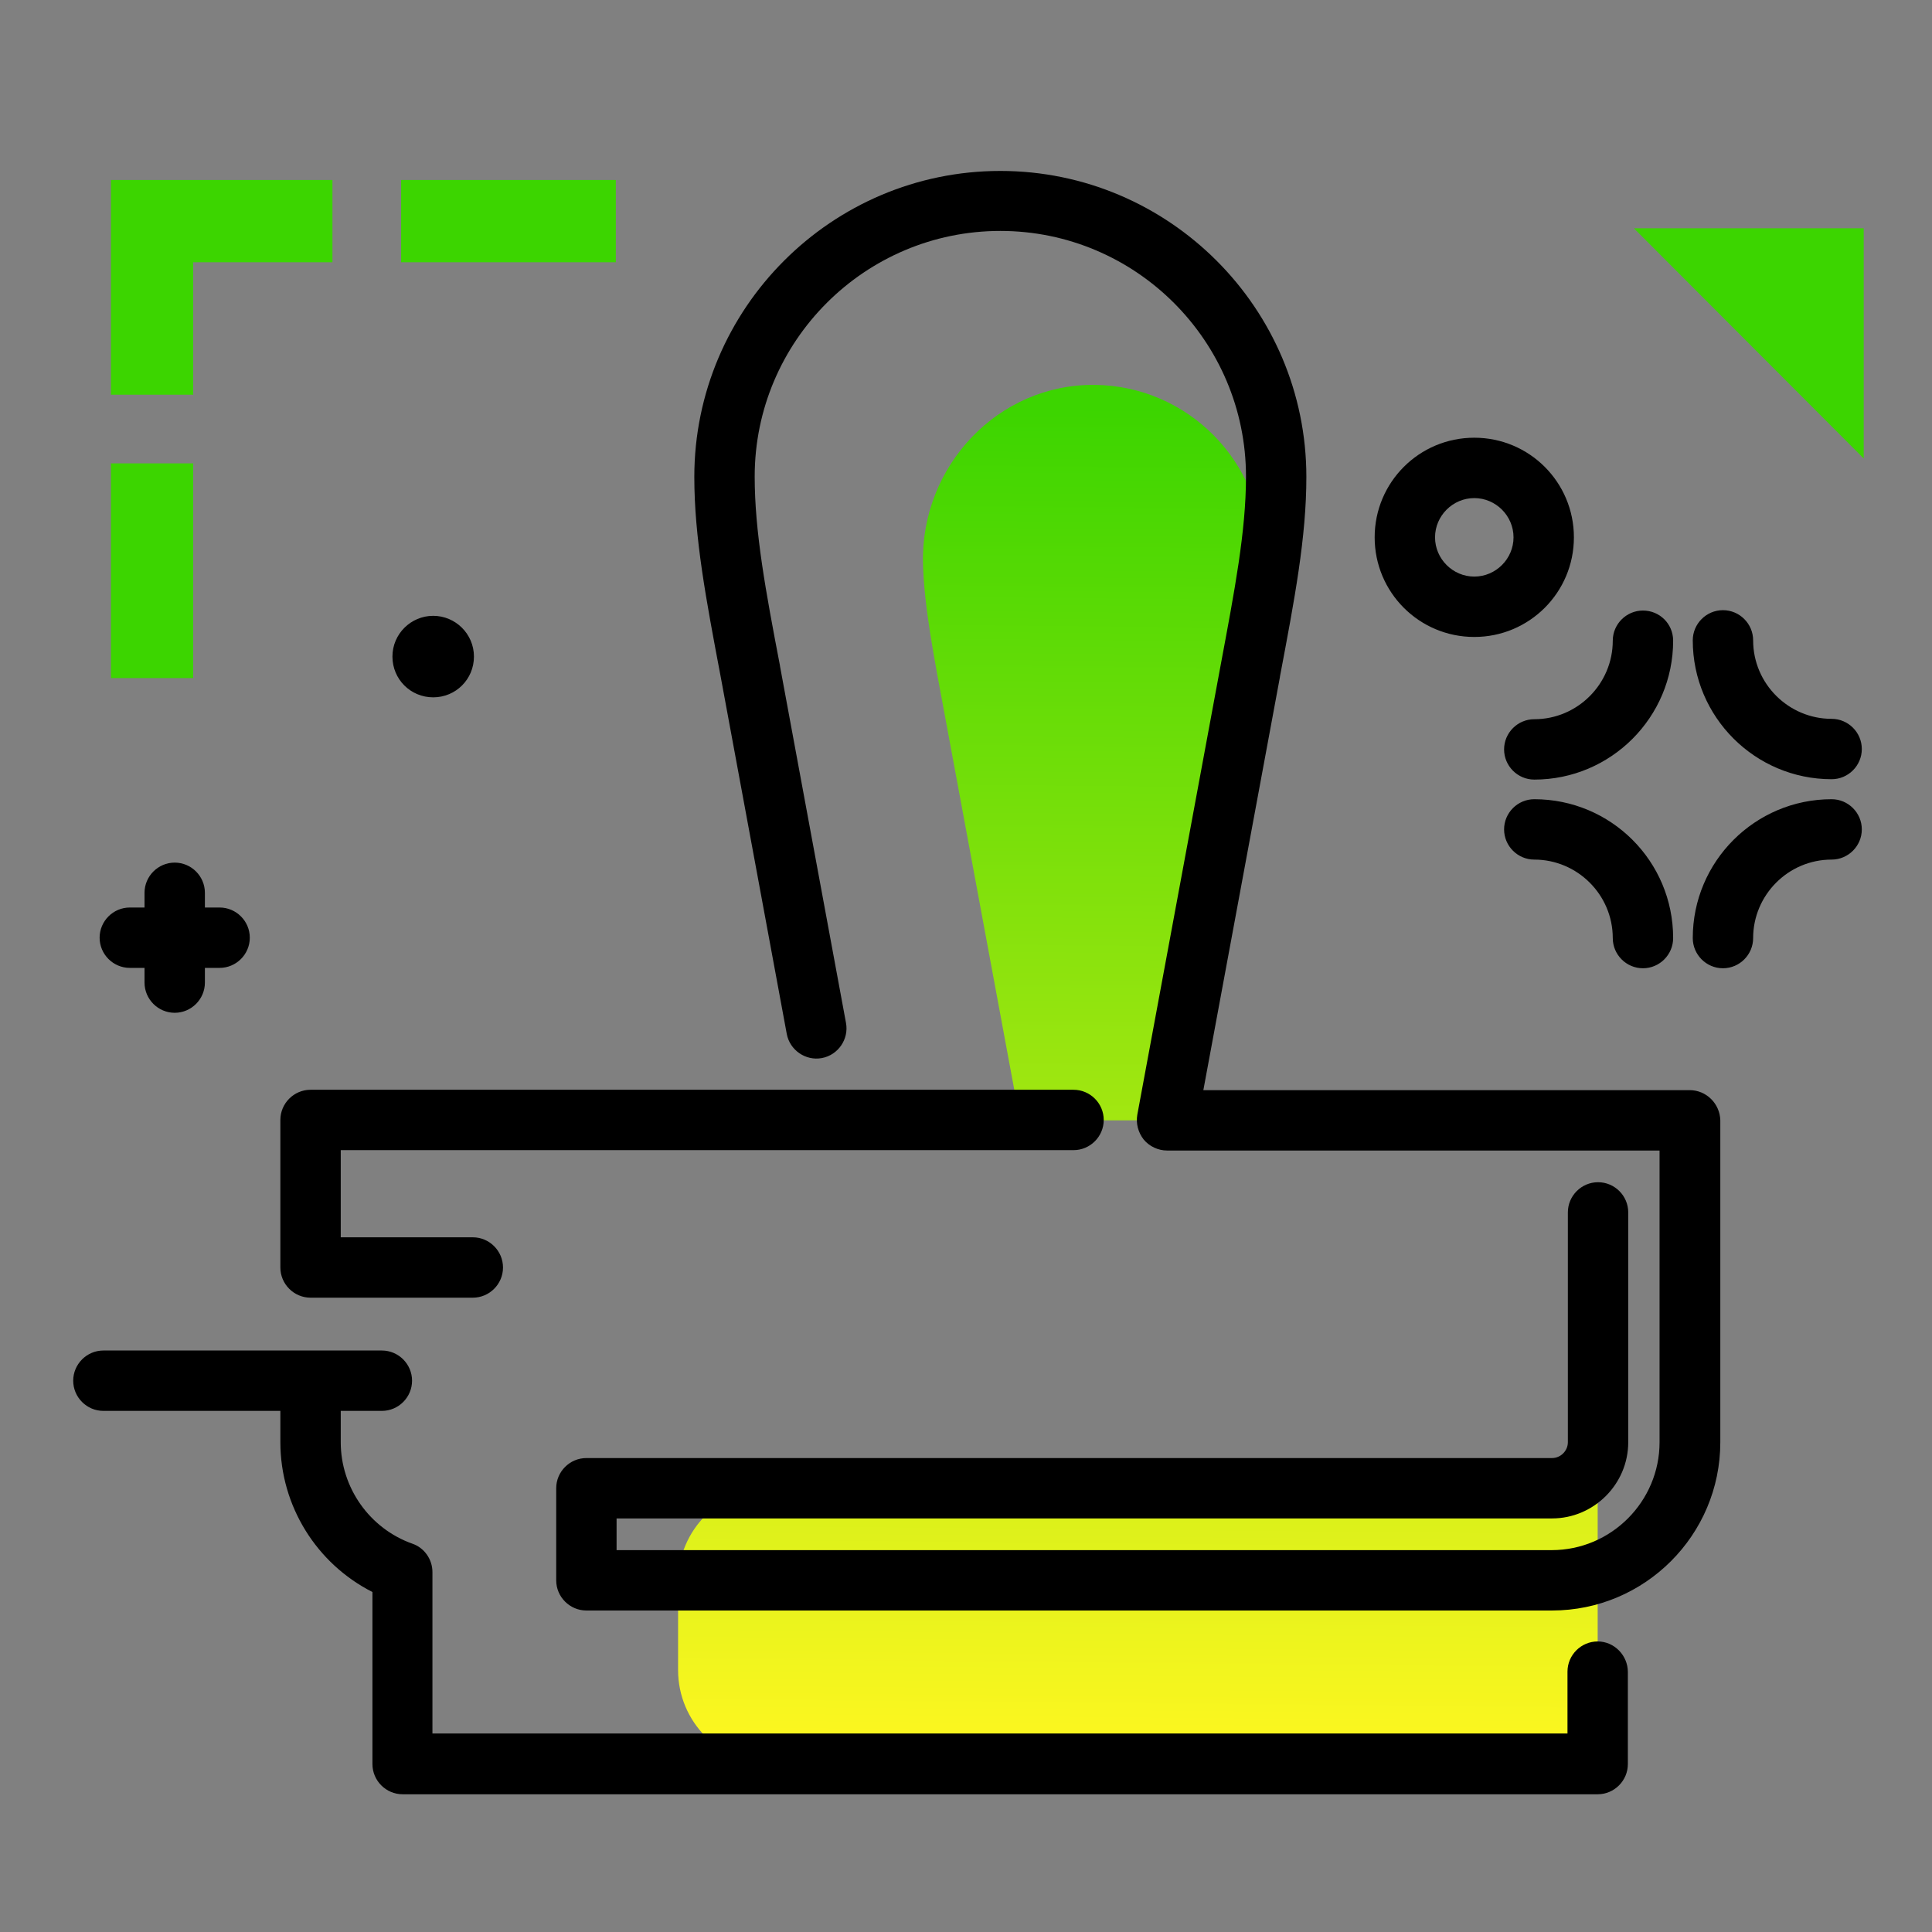 <svg version="1.1" xmlns="http://www.w3.org/2000/svg" xmlns:xlink="http://www.w3.org/1999/xlink" x="0px" y="0px" viewBox="0 0 512 512"><rect x="0" y="0" width="512" height="512" fill="#808080" stroke="none"/><g><path fill="#3CD500" d="M493.9,121.5L433,60.5h60.9V121.5z"></path><path fill="#3CD500" d="M106.3,69.5V47.7h56.9v21.8H106.3z M29.4,179.7h21.8v-56.9H29.4V179.7z M88.1,47.7H51.2h-20h-1.8v56.9h21.8 V69.5h36.9V47.7z"></path></g><path d="M109.2,365.9c0,4.4-3.6,8-8,8H27.4c-4.4,0-8-3.6-8-8s3.6-8,8-8h73.8C105.6,357.9,109.2,361.5,109.2,365.9z M435.4,161.8 c-4.4,0-8,3.6-8,8c0,11.4-9.3,20.8-20.8,20.8c-4.4,0-8,3.6-8,8s3.6,8,8,8c20.3,0,36.8-16.5,36.8-36.8 C443.4,165.3,439.8,161.8,435.4,161.8z M485.4,206.5c4.4,0,8-3.6,8-8s-3.6-8-8-8c-11.4,0-20.8-9.3-20.8-20.8c0-4.4-3.6-8-8-8 s-8,3.6-8,8C448.6,190,465.1,206.5,485.4,206.5z M485.4,211.8c-20.3,0-36.8,16.5-36.8,36.8c0,4.4,3.6,8,8,8s8-3.6,8-8 c0-11.4,9.3-20.8,20.8-20.8c4.4,0,8-3.6,8-8S489.8,211.8,485.4,211.8z M406.6,211.8c-4.4,0-8,3.6-8,8s3.6,8,8,8 c11.4,0,20.8,9.3,20.8,20.8c0,4.4,3.6,8,8,8s8-3.6,8-8C443.4,228.2,426.9,211.8,406.6,211.8z M114.8,163.2 c-5.9,0-10.8,4.8-10.8,10.8s4.8,10.8,10.8,10.8s10.8-4.8,10.8-10.8S120.7,163.2,114.8,163.2z M390.7,168.8 c-14.6,0-26.4-11.8-26.4-26.4s11.8-26.4,26.4-26.4s26.4,11.8,26.4,26.4S405.3,168.8,390.7,168.8z M401.1,142.4 c0-5.7-4.7-10.4-10.4-10.4s-10.4,4.7-10.4,10.4s4.7,10.4,10.4,10.4S401.1,148.1,401.1,142.4z M34.4,256.5h3.9v3.9c0,4.4,3.6,8,8,8 s8-3.6,8-8v-3.9h3.9c4.4,0,8-3.6,8-8s-3.6-8-8-8h-3.9v-3.9c0-4.4-3.6-8-8-8s-8,3.6-8,8v3.9h-3.9c-4.4,0-8,3.6-8,8 S30,256.5,34.4,256.5z"></path><linearGradient id="SVGID_1_" gradientUnits="userSpaceOnUse" x1="301.378" y1="467.107" x2="304.787" y2="108.095"><stop offset="0" style="stop-color: #fff720"></stop><stop offset="1" style="stop-color: #3cd500"></stop></linearGradient><path fill="url(#SVGID_1_)" d="M270.3,296.9l-19.7-106.2c-3.1-16.6-5.7-29.9-6-41.4c-0.6-25.8,19.9-47.6,45.6-47.3 c24.6,0.3,44.5,20.4,44.5,45.1c0,12-2.6,25.9-5.9,43.5l-19.7,106.3H270.3z M411.3,394.3H204.6c-13.7,0-24.9,11.1-24.9,24.9v23.4 c0,13.7,11.1,24.9,24.9,24.9h218.8v-73.1v-12.2C423.4,388.9,418,394.3,411.3,394.3z"></path><path d="M431.4,443.1v24.4c0,4.4-3.6,8-8,8H106.7c-4.4,0-8-3.6-8-8v-45.6c-14.8-7.5-24.4-22.8-24.4-39.7v-16.2c0-4.4,3.6-8,8-8 s8,3.6,8,8v16.2c0,12.1,7.7,22.9,19,26.9c3.2,1.1,5.3,4.2,5.3,7.5v42.8h300.8v-16.4c0-4.4,3.6-8,8-8S431.4,438.7,431.4,443.1z M82.3,343.9h43c4.4,0,8-3.6,8-8s-3.6-8-8-8h-35v-23.1h194.2c4.4,0,8-3.6,8-8s-3.6-8-8-8H82.3c-4.4,0-8,3.6-8,8v39.1 C74.3,340.3,77.9,343.9,82.3,343.9z M447.8,288.9H318.9l20.3-109.5l0-0.1c3.9-20.6,7-36.9,7-52.9c0-44.7-36.4-81.1-81.1-81.1 s-81.1,36.4-81.1,81.1c0,16,3.1,32.4,7,53l17.5,94.6c0.8,4.3,5,7.2,9.3,6.4c4.3-0.8,7.2-5,6.4-9.3l-17.5-94.6l0-0.1 c-3.8-19.8-6.7-35.5-6.7-50.1c0-35.9,29.2-65.1,65.1-65.1s65.1,29.2,65.1,65.1c0,14.5-3,30.1-6.7,49.9l-22.1,119.2 c-0.4,2.3,0.2,4.7,1.7,6.6c1.5,1.8,3.8,2.9,6.2,2.9h130.5v77.3c0,15.7-12.8,28.6-28.6,28.6H163.4v-8.4h247.9 c11.1,0,20.2-9.1,20.2-20.2v-60.9c0-4.4-3.6-8-8-8s-8,3.6-8,8v60.9c0,2.3-1.9,4.2-4.2,4.2H155.4c-4.4,0-8,3.6-8,8v24.4 c0,4.4,3.6,8,8,8h255.9c24.6,0,44.6-20,44.6-44.6v-85.3C455.8,292.5,452.2,288.9,447.8,288.9z"></path></svg>
